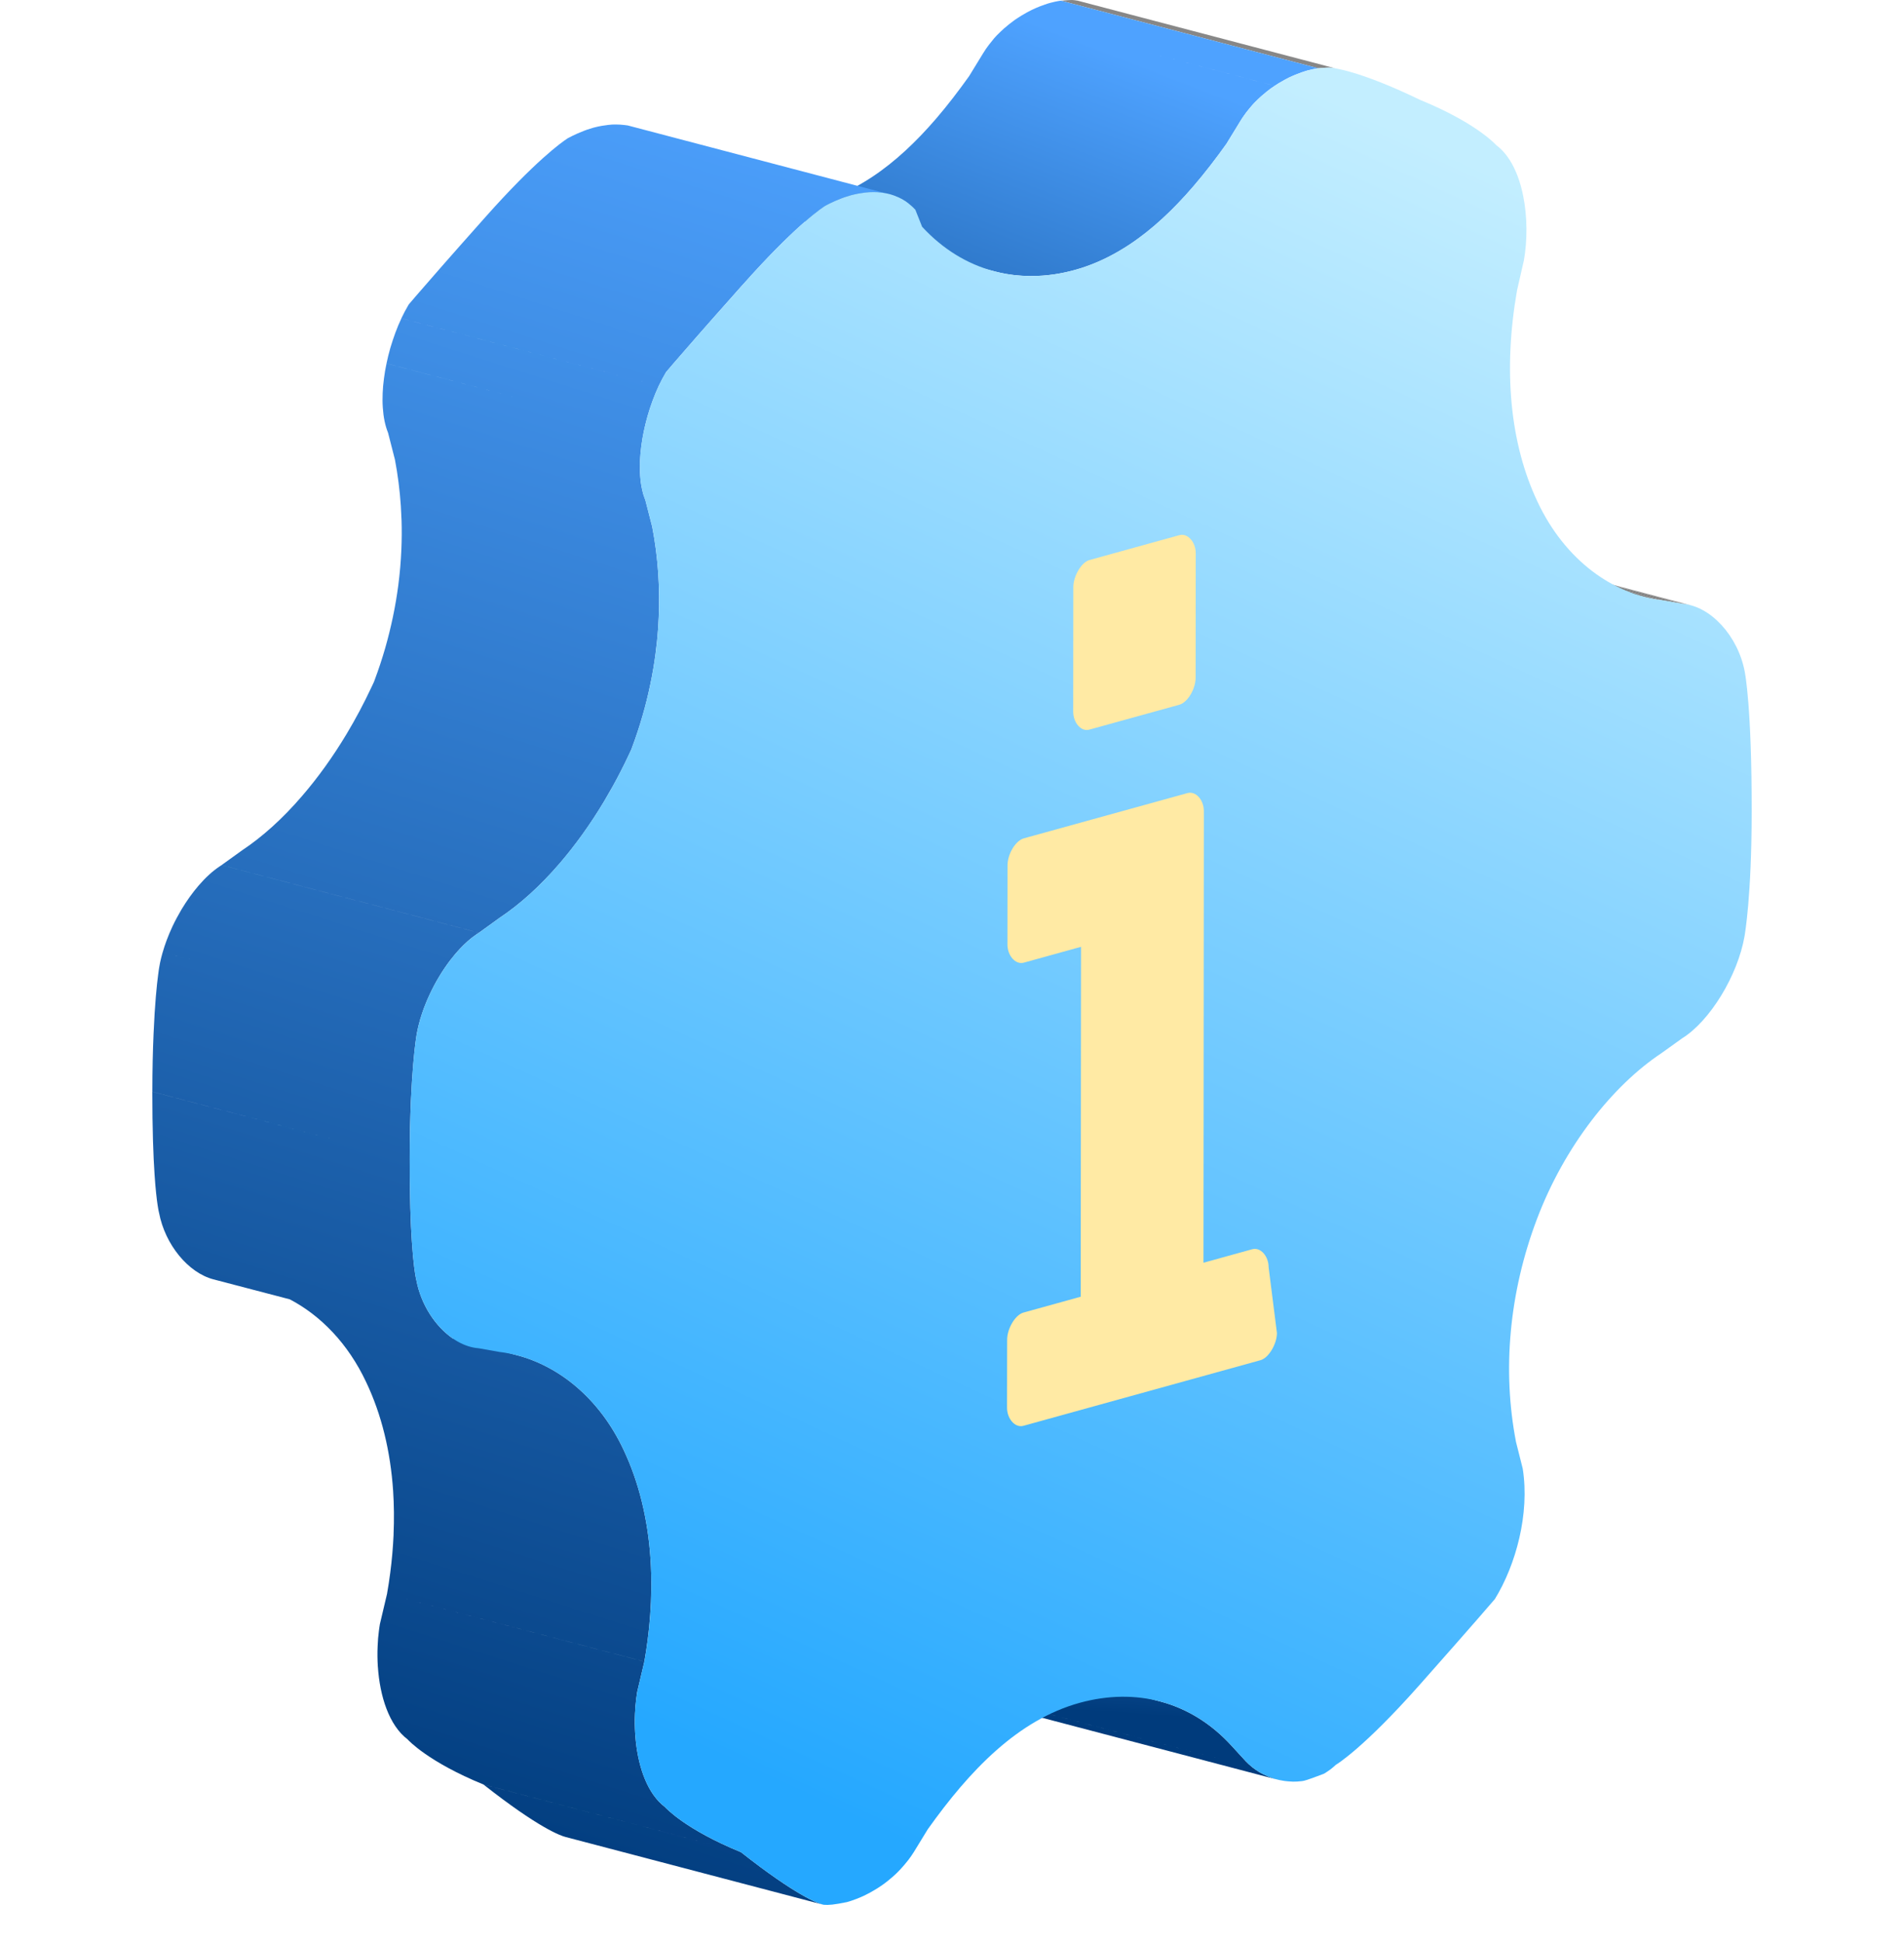 <?xml version="1.0" encoding="UTF-8"?>
<svg width="50px" height="51px" viewBox="0 0 50 51" version="1.1" xmlns="http://www.w3.org/2000/svg" xmlns:xlink="http://www.w3.org/1999/xlink">
    <title>安全防护措施</title>
    <defs>
        <linearGradient x1="75.161%" y1="57.578%" x2="107.344%" y2="-127.155%" id="linearGradient-1">
            <stop stop-color="#003B7C" offset="0%"></stop>
            <stop stop-color="#4EA2FF" offset="100%"></stop>
        </linearGradient>
        <linearGradient x1="-29.38%" y1="193.902%" x2="93.795%" y2="42.642%" id="linearGradient-2">
            <stop stop-color="#003B7C" offset="0%"></stop>
            <stop stop-color="#4EA2FF" offset="100%"></stop>
        </linearGradient>
        <linearGradient x1="54.268%" y1="100%" x2="68.058%" y2="-4.961%" id="linearGradient-3">
            <stop stop-color="#003B7C" offset="0%"></stop>
            <stop stop-color="#4EA2FF" offset="100%"></stop>
        </linearGradient>
        <linearGradient x1="36.224%" y1="54.662%" x2="83.325%" y2="40.038%" id="linearGradient-4">
            <stop stop-color="#003B7C" offset="0%"></stop>
            <stop stop-color="#4EA2FF" offset="100%"></stop>
        </linearGradient>
        <linearGradient x1="36.224%" y1="53.588%" x2="83.325%" y2="42.333%" id="linearGradient-5">
            <stop stop-color="#003B7C" offset="0%"></stop>
            <stop stop-color="#4EA2FF" offset="100%"></stop>
        </linearGradient>
        <linearGradient x1="67.664%" y1="1.626%" x2="35.923%" y2="96.022%" id="linearGradient-6">
            <stop stop-color="#C3EEFF" offset="0%"></stop>
            <stop stop-color="#25A8FF" offset="100%"></stop>
        </linearGradient>
        <path d="M6.703,45.653 L13.46,47.428 L13.469,47.438 L13.469,47.438 L13.516,47.485 C13.685,47.646 14.245,48.119 15.457,48.616 L8.7,46.842 C7.486,46.345 6.927,45.872 6.759,45.711 L6.712,45.663" id="path-7"></path>
    </defs>
    <g id="页面-1" stroke="none" stroke-width="1" fill="none" fill-rule="evenodd">
        <g id="编组-113" transform="translate(4, -0)">
            <path d="M40.185,15.849 L33.426,14.075 C33.463,14.077 33.499,14.082 33.535,14.089 L40.292,15.863 C40.257,15.856 40.221,15.851 40.185,15.849" id="Fill-1" fill="#838383"></path>
            <path d="M40.293,15.863 L33.534,14.088 C33.569,14.094 33.603,14.101 33.637,14.109 L40.394,15.885 C40.361,15.876 40.327,15.869 40.293,15.863" id="Fill-2" fill="#7F7F7F"></path>
            <polygon id="Fill-3" fill="#808080" points="39.643 15.754 32.884 13.98 33.427 14.074 40.185 15.849"></polygon>
            <path d="M39.172,15.665 L32.414,13.89 L32.559,13.925 L32.559,13.925 L32.705,13.953 C32.766,13.964 32.825,13.972 32.884,13.979 L39.642,15.754 C39.583,15.748 39.523,15.739 39.464,15.728 C39.367,15.711 39.269,15.69 39.172,15.665 Z" id="形状结合" fill="#7F7F7F"></path>
            <path d="M22.142,44.623 L28.899,46.397 C28.945,46.431 28.992,46.465 29.065,46.512 C29.122,46.546 29.182,46.576 29.289,46.623 C29.337,46.645 29.385,46.663 29.47,46.69 L29.49,46.695 L29.508,46.702 L29.508,46.702 L22.768,44.931 L22.731,44.921 L22.731,44.921 C22.634,44.891 22.582,44.871 22.53,44.849 C22.424,44.802 22.364,44.771 22.307,44.737 C22.234,44.691 22.186,44.657 22.142,44.623 Z M19.704,42.885 L26.463,44.659 C27.155,44.841 27.801,45.228 28.351,45.834 L24.68,44.87 L28.351,45.834 L28.715,46.231 C28.759,46.278 28.807,46.322 28.899,46.397 L22.141,44.622 C22.05,44.546 22,44.503 21.957,44.456 L21.594,44.06 L21.593,44.059 C21.043,43.453 20.396,43.066 19.704,42.885 Z" id="形状结合" fill="url(#linearGradient-1)" fill-rule="nonzero"></path>
            <path d="M20.395,30.025 L27.153,31.801 L27.135,31.801 L27.135,31.801 L27.118,31.803 C27.11,31.805 27.102,31.806 27.093,31.808 L20.335,30.034 C20.343,30.031 20.351,30.029 20.36,30.029 C20.371,30.026 20.383,30.025 20.395,30.025 Z" id="形状结合" fill="#8B8B8B"></path>
            <path d="M24.793,29.29 L31.55,31.065 C31.299,31.6 31.023,32.118 30.727,32.612 L30.725,32.612 L30.442,33.07 C30.054,33.67 29.634,34.233 29.186,34.75 L29.184,34.75 L28.912,35.057 C28.265,35.76 27.566,36.369 26.828,36.86 L26.829,36.861 C26.205,37.276 25.554,37.607 24.884,37.843 L24.882,37.843 L24.627,37.929 C24.541,37.955 24.455,37.98 24.368,38.004 L17.61,36.23 C17.784,36.182 17.955,36.128 18.126,36.068 L18.126,36.069 C18.797,35.832 19.446,35.501 20.069,35.086 L25.664,36.555 L20.07,35.086 C20.913,34.523 21.707,33.81 22.428,32.975 L25.802,33.861 L22.428,32.975 C22.988,32.329 23.504,31.612 23.968,30.837 C24.265,30.343 24.541,29.826 24.793,29.29 Z M26.138,25.258 L32.895,27.033 C32.802,27.48 32.692,27.922 32.567,28.357 C32.48,28.658 32.386,28.956 32.285,29.25 L32.128,29.688 C31.953,30.158 31.761,30.618 31.551,31.064 L24.792,29.29 C25.002,28.843 25.195,28.383 25.37,27.913 C25.532,27.478 25.678,27.034 25.808,26.582 C25.934,26.147 26.043,25.705 26.138,25.258 Z M20.874,11.903 L27.632,13.678 C30.693,14.481 32.929,17.763 33.239,22.32 C33.264,22.682 33.275,23.053 33.275,23.431 C33.275,23.667 33.27,23.901 33.26,24.136 C33.246,24.476 33.222,24.814 33.187,25.151 L33.129,25.654 C33.069,26.118 32.991,26.577 32.896,27.032 L26.137,25.258 C26.233,24.803 26.311,24.343 26.371,23.88 C26.436,23.377 26.481,22.871 26.502,22.362 C26.512,22.127 26.517,21.893 26.517,21.656 C26.517,21.279 26.505,20.908 26.48,20.545 C26.171,15.988 23.936,12.707 20.874,11.903 Z" id="形状结合" fill="#8B8B8B"></path>
            <polygon id="Fill-50" fill="#949494" points="26.008 32.105 19.25 30.33 20.336 30.033 27.093 31.809"></polygon>
            <path d="M25.712,21.797 C25.701,21.797 25.689,21.799 25.677,21.8 C25.669,21.801 25.662,21.803 25.654,21.805 L18.895,20.029 L18.907,20.027 L18.907,20.027 L18.919,20.025 C18.931,20.023 18.943,20.022 18.954,20.022 C18.966,20.022 18.978,20.023 18.99,20.026 L18.99,20.026 C19.002,20.028 19.005,20.029 19.008,20.029 L25.767,21.804 L25.747,21.8 L25.747,21.8 C25.736,21.798 25.724,21.797 25.712,21.797 Z" id="形状结合" fill="#8B8B8B"></path>
            <path d="M22.907,38.239 L22.564,38.246 L22.564,38.246 C22.241,38.243 21.925,38.214 21.615,38.161 L21.612,38.159 L21.37,38.113 C21.289,38.096 21.209,38.076 21.129,38.055 L14.371,36.281 L14.613,36.339 L14.613,36.339 L14.857,36.386 C15.063,36.421 15.273,36.446 15.485,36.46 L15.805,36.471 C16.147,36.474 16.495,36.449 16.851,36.393 C17.1,36.353 17.354,36.3 17.611,36.229 L24.369,38.004 C24.113,38.074 23.859,38.128 23.608,38.168 C23.372,38.205 23.138,38.229 22.907,38.239 Z" id="形状结合" fill="#7F7F7F"></path>
            <path d="M24.145,-2.96651592e-13 L30.903,1.775 C30.86,1.775 30.792,1.778 30.619,1.792 L23.861,0.018 C24.032,0.004 24.102,-2.96651592e-13 24.145,-2.96651592e-13 Z M24.181,0.002 C24.19,0.002 24.228,0.005 24.3,0.018 L31.058,1.792 C30.986,1.78 30.948,1.776 30.94,1.776 C30.928,1.775 30.917,1.775 30.903,1.775 L24.145,0 C24.159,0 24.171,0 24.181,0.002 Z" id="形状结合" fill="#878787"></path>
            <path d="M14.886,33.509 L21.644,35.283 C21.644,35.294 21.645,35.305 21.645,35.317 C21.657,35.495 21.764,35.646 21.894,35.68 L15.136,33.906 C15.006,33.872 14.9,33.721 14.887,33.542 C14.887,33.531 14.886,33.519 14.886,33.509 Z" id="形状结合" fill="#6E6E6E"></path>
            <polygon id="Fill-78" fill="#949494" points="22.01 33.197 15.252 31.422 16.522 31.075 23.282 32.849"></polygon>
            <polygon id="Fill-80" fill="#7D7D7D" points="21.644 35.283 14.886 33.508 14.887 32.018 21.645 33.792"></polygon>
            <path d="M14.9,31.897 L21.659,33.673 C21.655,33.689 21.653,33.705 21.65,33.722 L18.781,32.968 L21.651,33.722 C21.648,33.739 21.647,33.755 21.646,33.771 L21.646,33.792 L14.887,32.018 L14.887,31.997 L14.887,31.997 C14.889,31.98 14.89,31.964 14.892,31.946 L14.9,31.897 L14.9,31.897 Z M14.932,31.789 L21.691,33.563 L21.681,33.591 L21.681,33.591 L21.672,33.619 C21.667,33.637 21.663,33.654 21.659,33.672 L14.901,31.897 C14.904,31.88 14.909,31.862 14.914,31.845 L14.913,31.845 C14.919,31.826 14.925,31.806 14.932,31.789 Z M15.235,31.428 L21.993,33.202 C21.972,33.21 21.95,33.221 21.928,33.235 L21.929,33.235 C21.894,33.257 21.86,33.288 21.829,33.324 L21.83,33.325 C21.804,33.354 21.779,33.389 21.757,33.425 L18.377,32.538 L21.756,33.425 C21.742,33.449 21.729,33.474 21.717,33.499 C21.707,33.52 21.699,33.541 21.691,33.563 L14.932,31.788 C14.941,31.766 14.949,31.745 14.96,31.724 L14.959,31.724 C14.972,31.699 14.984,31.674 14.999,31.651 L14.998,31.651 C15.021,31.614 15.044,31.579 15.071,31.549 C15.102,31.513 15.135,31.483 15.17,31.461 C15.191,31.446 15.213,31.435 15.235,31.428 Z" id="形状结合" fill="#727272"></path>
            <polygon id="Fill-104" fill="#7D7D7D" points="23.281 32.849 16.523 31.075 16.53 23.402 23.288 25.177"></polygon>
            <path d="M18.897,4.648 L25.655,6.423 C25.296,6.659 24.918,6.855 24.516,6.995 C24.416,7.03 24.314,7.062 24.211,7.09 C24.048,7.134 23.885,7.169 23.724,7.195 C23.495,7.23 23.267,7.248 23.043,7.245 C22.905,7.244 22.767,7.235 22.631,7.22 L22.429,7.191 C22.322,7.172 22.218,7.149 22.114,7.122 L15.356,5.347 C15.46,5.374 15.565,5.398 15.67,5.416 L15.671,5.416 L15.873,5.445 L16.078,5.463 L16.285,5.471 C16.51,5.473 16.737,5.455 16.965,5.42 C17.128,5.395 17.29,5.36 17.453,5.315 C17.556,5.287 17.657,5.255 17.758,5.22 C18.159,5.08 18.537,4.885 18.897,4.648 Z M28.68,3.016 L28.725,2.953 C28.689,3.003 28.653,3.052 28.619,3.103 C28.604,3.126 28.59,3.149 28.576,3.172 L28.211,3.768 L23.809,2.611 L28.212,3.768 C27.932,4.161 27.64,4.54 27.334,4.896 L27.334,4.896 C26.82,5.493 26.266,6.019 25.655,6.423 L18.897,4.648 C19.508,4.245 20.063,3.717 20.576,3.122 C20.883,2.766 21.173,2.386 21.453,1.994 L21.453,1.993 L21.818,1.397 C21.863,1.322 21.914,1.249 21.967,1.179 C22.025,1.106 22.067,1.053 22.105,1.007 L22.106,1.006 L22.14,0.968 L22.174,0.931 C22.239,0.864 22.301,0.807 22.364,0.749 C22.478,0.651 22.545,0.599 22.614,0.549 L22.665,0.512 L22.716,0.478 C22.754,0.453 22.789,0.43 22.826,0.408 C22.95,0.335 23.021,0.295 23.094,0.26 C23.176,0.222 23.244,0.192 23.311,0.166 L23.38,0.141 L23.437,0.12 C23.496,0.099 23.54,0.086 23.584,0.074 C23.627,0.062 23.67,0.053 23.712,0.043 C23.757,0.034 23.789,0.028 23.818,0.023 C23.833,0.02 23.847,0.019 23.861,0.018 L30.619,1.792 L30.576,1.798 L30.573,1.797 L30.53,1.806 C30.512,1.809 30.493,1.813 30.471,1.818 C30.428,1.827 30.386,1.836 30.342,1.848 C30.298,1.861 30.253,1.874 30.196,1.895 L30.193,1.894 L30.138,1.916 C30.117,1.923 30.095,1.931 30.07,1.94 C30.002,1.967 29.934,1.996 29.851,2.035 C29.779,2.07 29.707,2.11 29.584,2.182 C29.548,2.204 29.511,2.228 29.474,2.252 L25.794,1.285 L29.475,2.253 C29.442,2.275 29.406,2.299 29.371,2.323 C29.302,2.373 29.236,2.427 29.123,2.524 C29.06,2.581 28.998,2.639 28.934,2.706 L28.899,2.743 L28.865,2.783 C28.826,2.828 28.782,2.881 28.725,2.954 L28.68,3.016 Z" id="形状结合" fill="url(#linearGradient-2)" fill-rule="nonzero"></path>
            <path d="M18.774,14.366 L25.533,16.141 L25.515,16.142 L25.515,16.142 L25.498,16.144 C25.49,16.145 25.481,16.147 25.473,16.149 L18.715,14.374 C18.723,14.372 18.731,14.37 18.739,14.37 C18.751,14.367 18.762,14.366 18.774,14.366 Z" id="形状结合" fill="#8B8B8B"></path>
            <path d="M8.699,46.842 L15.458,48.616 C16.908,49.758 17.476,49.957 17.605,49.991 L10.847,48.216 C10.718,48.182 10.149,47.983 8.699,46.842 Z M6.163,41.839 L12.921,43.614 L12.734,44.405 C12.726,44.461 12.716,44.517 12.709,44.575 L12.688,44.775 L12.675,44.98 C12.667,45.158 12.669,45.342 12.681,45.523 L12.68,45.523 L12.698,45.716 C12.775,46.423 13.014,47.091 13.46,47.429 C13.487,47.458 14.002,48.021 15.458,48.616 L8.699,46.841 C7.244,46.246 6.729,45.683 6.702,45.654 C6.216,45.285 5.975,44.524 5.923,43.748 L5.922,43.748 C5.911,43.567 5.908,43.383 5.917,43.206 L5.929,43.001 L5.951,42.801 L5.963,42.714 L5.976,42.63 L6.163,41.839 Z M1.819,22.708 L8.577,24.484 C8.561,24.493 8.546,24.504 8.529,24.514 L8.528,24.514 L8.388,24.616 C8.247,24.727 8.108,24.863 7.975,25.018 L7.974,25.018 L7.818,25.211 C7.716,25.345 7.619,25.49 7.528,25.641 C7.441,25.786 7.361,25.937 7.288,26.092 L7.206,26.275 L7.133,26.459 L7.079,26.614 L7.03,26.769 L7.031,26.77 L6.994,26.905 L6.963,27.04 L6.94,27.16 C6.938,27.171 6.927,27.237 6.911,27.36 C6.878,27.614 6.825,28.117 6.79,28.904 C6.772,29.328 6.759,29.836 6.759,30.432 C6.758,31.421 6.784,32.121 6.817,32.607 C6.855,33.168 6.901,33.445 6.922,33.552 L6.935,33.606 C7.055,34.242 7.43,34.813 7.887,35.13 L9.584,35.574 C10.69,35.865 11.747,36.712 12.377,38.058 C12.776,38.901 13.012,39.866 13.082,40.912 C13.099,41.158 13.106,41.409 13.104,41.665 L13.094,42.05 C13.084,42.271 13.068,42.493 13.046,42.719 L13.006,43.058 C12.983,43.243 12.954,43.427 12.921,43.613 L6.163,41.839 C6.196,41.653 6.224,41.468 6.248,41.283 C6.293,40.942 6.321,40.607 6.336,40.276 L6.335,40.276 C6.352,39.887 6.348,39.507 6.324,39.137 C6.254,38.091 6.019,37.126 5.618,36.283 C5.14,35.262 4.416,34.527 3.61,34.105 L1.602,33.58 C0.948,33.408 0.336,32.676 0.176,31.831 L1.238,32.11 L0.176,31.831 L0.174,31.822 L0.164,31.777 C0.162,31.766 0.159,31.754 0.157,31.74 L0.139,31.632 C0.116,31.478 0.085,31.225 0.059,30.832 C0.026,30.346 5.38591394e-12,29.645 5.38591394e-12,28.657 L4.862,29.933 L0.001,28.656 C0.001,28.06 0.014,27.554 0.033,27.129 C0.066,26.343 0.119,25.84 0.153,25.585 C0.168,25.462 0.18,25.397 0.182,25.385 C0.189,25.345 0.196,25.306 0.204,25.265 C0.223,25.175 0.246,25.085 0.272,24.994 L1.098,25.211 L0.273,24.994 C0.302,24.892 0.336,24.787 0.375,24.684 L0.375,24.684 C0.421,24.56 0.473,24.438 0.529,24.317 C0.602,24.163 0.683,24.012 0.769,23.867 C0.906,23.64 1.057,23.428 1.217,23.243 L1.217,23.243 C1.394,23.037 1.582,22.864 1.771,22.739 C1.787,22.729 1.804,22.718 1.819,22.708 Z M6.541,8.357 L13.298,10.131 C13.242,10.251 13.19,10.377 13.141,10.508 C13.093,10.637 13.048,10.772 13.009,10.909 L12.237,10.706 L13.009,10.909 C12.971,11.042 12.937,11.178 12.908,11.315 C12.881,11.446 12.857,11.58 12.841,11.711 C12.824,11.84 12.813,11.968 12.807,12.093 L12.807,12.093 C12.801,12.225 12.802,12.355 12.811,12.479 C12.822,12.661 12.851,12.831 12.897,12.986 L12.95,13.135 L13.127,13.827 C13.205,14.229 13.257,14.638 13.285,15.051 L13.285,15.052 C13.31,15.433 13.315,15.818 13.298,16.204 C13.29,16.41 13.275,16.616 13.254,16.823 L13.217,17.132 L13.218,17.133 C13.182,17.412 13.135,17.693 13.075,17.973 C13.019,18.244 12.952,18.515 12.874,18.784 C12.794,19.062 12.703,19.339 12.6,19.614 C12.594,19.634 12.586,19.652 12.579,19.671 C12.558,19.718 12.537,19.765 12.514,19.811 C12.38,20.097 12.238,20.374 12.09,20.641 L11.863,21.035 C11.5,21.641 11.104,22.19 10.692,22.668 C10.185,23.256 9.652,23.738 9.12,24.091 L8.515,23.932 L9.12,24.091 L8.577,24.483 L1.819,22.707 L2.361,22.317 C2.893,21.964 3.427,21.482 3.933,20.893 C4.346,20.415 4.742,19.865 5.105,19.26 L5.105,19.26 C5.336,18.874 5.555,18.465 5.755,18.037 C5.777,17.99 5.8,17.943 5.821,17.897 C5.828,17.878 5.835,17.859 5.842,17.839 L5.842,17.839 C5.945,17.564 6.036,17.287 6.116,17.01 C6.193,16.74 6.26,16.469 6.317,16.198 C6.376,15.919 6.423,15.638 6.46,15.358 C6.5,15.048 6.527,14.738 6.54,14.429 C6.551,14.172 6.553,13.915 6.545,13.659 L6.526,13.277 C6.498,12.864 6.446,12.454 6.369,12.052 L6.368,12.052 L6.191,11.361 L6.191,11.361 C6.113,11.169 6.069,10.945 6.053,10.704 C6.044,10.579 6.043,10.451 6.049,10.318 C6.054,10.194 6.065,10.065 6.083,9.936 C6.099,9.805 6.122,9.672 6.15,9.541 L9.836,10.508 L6.15,9.54 C6.178,9.404 6.212,9.268 6.25,9.134 C6.291,8.997 6.335,8.863 6.383,8.733 C6.431,8.602 6.484,8.476 6.541,8.357 Z M12.283,3.271 C12.375,3.278 12.434,3.285 12.486,3.293 L19.244,5.069 C19.192,5.06 19.133,5.053 19.041,5.046 C19.009,5.043 18.977,5.042 18.943,5.042 C18.906,5.043 18.867,5.043 18.825,5.045 C18.761,5.05 18.697,5.057 18.582,5.074 C18.577,5.076 18.571,5.076 18.565,5.077 C18.493,5.09 18.421,5.105 18.348,5.125 C18.302,5.138 18.254,5.153 18.182,5.176 L18.171,5.18 C18.129,5.194 18.078,5.214 17.924,5.278 C17.841,5.316 17.757,5.354 17.674,5.4 C17.671,5.402 17.663,5.407 17.648,5.416 C17.508,5.509 16.816,5.998 15.495,7.485 L15.493,7.485 L15.316,7.685 C14.504,8.597 14.012,9.162 13.748,9.468 L13.694,9.53 C13.565,9.681 13.503,9.753 13.495,9.764 L13.493,9.763 L13.487,9.775 L13.48,9.788 C13.417,9.893 13.356,10.009 13.298,10.131 L6.54,8.356 C6.598,8.234 6.658,8.119 6.722,8.012 L6.722,8.011 L6.729,8.001 C6.731,7.997 6.734,7.993 6.736,7.988 C6.746,7.978 6.806,7.906 6.936,7.755 L6.936,7.755 C7.202,7.447 7.757,6.809 8.737,5.709 C10.057,4.223 10.75,3.734 10.89,3.642 C10.904,3.632 10.913,3.628 10.916,3.625 C10.999,3.58 11.083,3.541 11.165,3.504 C11.321,3.439 11.371,3.419 11.412,3.405 C11.417,3.403 11.42,3.402 11.424,3.401 C11.496,3.377 11.543,3.363 11.589,3.35 C11.663,3.33 11.735,3.315 11.807,3.302 L11.824,3.3 L16.826,4.613 L11.824,3.3 C11.939,3.282 12.004,3.274 12.066,3.27 L12.127,3.268 L12.184,3.268 C12.219,3.268 12.251,3.269 12.283,3.271 Z" id="形状结合" fill="url(#linearGradient-3)" fill-rule="nonzero"></path>
            <path d="M23.361,20.415 L16.602,18.641 C16.476,18.608 16.37,18.462 16.358,18.277 L23.115,20.051 C23.128,20.236 23.234,20.382 23.361,20.415" id="Fill-132" fill="url(#linearGradient-4)" fill-rule="nonzero"></path>
            <path d="M23.116,20.052 L16.357,18.277 C16.356,18.266 16.356,18.253 16.356,18.241 L23.114,20.016 C23.114,20.027 23.116,20.04 23.116,20.052" id="Fill-134" fill="url(#linearGradient-5)" fill-rule="nonzero"></path>
            <path d="M14.895,23.352 L21.653,25.127 C21.653,25.138 21.654,25.149 21.654,25.161 L21.655,25.161 C21.667,25.339 21.773,25.491 21.904,25.525 L15.146,23.75 C15.015,23.716 14.908,23.564 14.897,23.386 L20.249,24.791 L14.896,23.386 C14.896,23.374 14.895,23.363 14.895,23.352 Z" id="形状结合" fill="#6E6E6E"></path>
            <polygon id="Fill-140" fill="#949494" points="22.02 22.798 15.261 21.022 18.895 20.03 25.653 21.804"></polygon>
            <polygon id="Fill-142" fill="#949494" points="23.474 16.695 16.716 14.92 18.715 14.374 25.473 16.149"></polygon>
            <polygon id="Fill-144" fill="#7D7D7D" points="21.653 25.127 14.895 23.351 14.897 21.619 21.654 23.393"></polygon>
            <path d="M14.924,21.439 L21.682,23.214 C21.677,23.231 21.672,23.249 21.669,23.267 L15.394,21.618 L21.669,23.266 C21.665,23.284 21.663,23.3 21.66,23.318 C21.658,23.335 21.656,23.353 21.656,23.371 L21.655,23.393 L21.655,23.393 L14.897,21.619 C14.897,21.612 14.897,21.604 14.898,21.595 L14.897,21.596 C14.898,21.578 14.9,21.561 14.902,21.543 C14.904,21.526 14.907,21.509 14.911,21.492 L14.911,21.492 C14.914,21.474 14.919,21.457 14.924,21.439 Z M15.006,21.25 L21.764,23.025 C21.751,23.047 21.738,23.072 21.727,23.096 L21.701,23.158 L21.701,23.158 L21.701,23.158 C21.694,23.177 21.687,23.195 21.682,23.214 L14.924,21.439 C14.93,21.421 14.936,21.402 14.941,21.383 L14.942,21.382 L14.955,21.352 C14.959,21.342 14.964,21.331 14.968,21.321 C14.98,21.297 14.992,21.273 15.006,21.25 Z M15.262,21.022 L22.02,22.798 C22.014,22.799 22.008,22.8 22.002,22.803 L22.003,22.803 L21.968,22.818 L21.968,22.818 L21.934,22.837 C21.9,22.86 21.865,22.892 21.835,22.928 C21.81,22.957 21.786,22.99 21.765,23.025 L15.006,21.25 C15.028,21.215 15.051,21.182 15.076,21.152 C15.108,21.117 15.141,21.085 15.177,21.062 L15.177,21.061 L15.21,21.042 C15.221,21.037 15.233,21.032 15.244,21.029 L20.597,22.433 L15.244,21.028 C15.25,21.026 15.256,21.023 15.262,21.022 Z" id="形状结合" fill="#727272"></path>
            <polygon id="Fill-168" fill="#7D7D7D" points="23.115 20.015 16.356 18.241 16.358 15.514 23.117 17.289"></polygon>
            <path d="M16.404,15.283 L23.162,17.058 L23.152,17.086 L23.152,17.086 L23.143,17.115 C23.138,17.132 23.134,17.15 23.13,17.167 C23.127,17.185 23.123,17.201 23.122,17.218 L23.119,17.243 L23.119,17.243 L23.117,17.268 L23.117,17.289 L23.117,17.289 L16.358,15.514 C16.358,15.507 16.358,15.5 16.36,15.492 L16.359,15.492 L16.361,15.468 L16.361,15.468 L16.364,15.443 C16.366,15.427 16.368,15.41 16.372,15.393 C16.375,15.375 16.38,15.358 16.386,15.34 L16.385,15.34 C16.391,15.32 16.398,15.302 16.404,15.283 Z M16.471,15.143 L23.23,16.919 C23.214,16.942 23.201,16.967 23.189,16.993 C23.18,17.014 23.171,17.035 23.162,17.057 L16.404,15.283 C16.412,15.26 16.422,15.239 16.431,15.218 C16.444,15.192 16.457,15.167 16.471,15.143 Z M16.7,14.925 L23.459,16.699 C23.438,16.706 23.417,16.718 23.397,16.731 L23.398,16.731 C23.364,16.753 23.331,16.783 23.302,16.817 L23.302,16.817 C23.276,16.847 23.252,16.881 23.229,16.918 L16.471,15.143 C16.493,15.106 16.517,15.072 16.544,15.042 C16.574,15.008 16.606,14.978 16.638,14.957 L18.762,15.514 L16.639,14.956 C16.659,14.944 16.679,14.932 16.7,14.925 Z" id="形状结合" fill="#727272"></path>
            <path d="M42,21.302 C41.999,23.532 41.82,24.524 41.812,24.576 C41.632,25.608 40.904,26.8 40.175,27.253 L39.631,27.643 C38.36,28.487 37.089,30.071 36.359,32.003 C35.629,33.935 35.448,35.971 35.811,37.848 L35.988,38.55 C36.174,39.735 35.808,41.072 35.257,41.971 C35.23,42.003 34.715,42.606 33.257,44.25 C31.806,45.883 31.114,46.303 31.077,46.325 C31.029,46.371 30.979,46.413 30.927,46.452 C30.841,46.511 30.806,46.535 30.77,46.556 C30.313,46.73 30.252,46.743 30.19,46.751 C30.093,46.763 30.025,46.765 29.955,46.765 C29.844,46.76 29.788,46.754 29.733,46.747 C29.621,46.73 29.555,46.715 29.49,46.696 C29.393,46.666 29.34,46.646 29.289,46.623 C29.182,46.577 29.122,46.546 29.065,46.511 C28.992,46.464 28.945,46.432 28.899,46.397 C28.808,46.322 28.759,46.278 28.715,46.23 L28.352,45.834 C27.267,44.639 25.812,44.298 24.363,44.693 C22.728,45.14 21.455,46.481 20.363,48.016 L19.998,48.612 C19.953,48.686 19.902,48.756 19.85,48.825 C19.701,49.013 19.582,49.14 19.453,49.253 C19.341,49.349 19.276,49.402 19.208,49.451 C19.134,49.505 19.064,49.55 18.992,49.594 C18.872,49.665 18.802,49.704 18.732,49.737 C18.65,49.778 18.578,49.809 18.506,49.837 C18.383,49.884 18.312,49.907 18.242,49.926 C17.896,49.997 17.759,50.007 17.634,49.997 C17.607,49.992 17.091,49.902 15.458,48.616 C14.002,48.02 13.487,47.459 13.46,47.428 C12.732,46.877 12.555,45.447 12.735,44.404 L12.921,43.614 C13.288,41.528 13.103,39.592 12.377,38.057 C11.657,36.521 10.38,35.634 9.109,35.485 L8.568,35.389 C7.839,35.335 7.112,34.541 6.934,33.606 C6.925,33.571 6.757,32.904 6.76,30.431 C6.761,28.201 6.931,27.212 6.94,27.159 C7.12,26.117 7.849,24.935 8.578,24.483 L9.12,24.091 C10.391,23.247 11.67,21.662 12.58,19.671 C13.309,17.739 13.49,15.714 13.127,13.827 L12.949,13.136 C12.586,12.242 12.951,10.652 13.494,9.763 C13.522,9.732 14.038,9.119 15.496,7.484 C16.945,5.852 17.637,5.422 17.674,5.4 C17.758,5.354 17.84,5.316 17.923,5.278 C18.093,5.208 18.138,5.19 18.182,5.176 C18.255,5.153 18.301,5.138 18.347,5.125 C18.42,5.105 18.494,5.09 18.565,5.077 C18.691,5.057 18.758,5.049 18.825,5.045 C18.906,5.041 18.975,5.042 19.042,5.045 C19.156,5.055 19.221,5.063 19.283,5.077 C19.354,5.091 19.415,5.11 19.475,5.131 C19.578,5.171 19.636,5.196 19.69,5.227 C19.752,5.261 19.804,5.298 19.855,5.337 C19.943,5.409 19.992,5.454 20.037,5.504 L20.215,5.952 C21.306,7.133 22.762,7.486 24.211,7.09 C25.846,6.643 27.117,5.303 28.211,3.768 L28.576,3.172 C28.622,3.096 28.673,3.024 28.725,2.954 C28.819,2.836 28.874,2.769 28.933,2.706 C28.997,2.639 29.06,2.581 29.122,2.524 C29.237,2.426 29.303,2.374 29.371,2.323 C29.445,2.271 29.514,2.226 29.584,2.183 C29.708,2.11 29.78,2.071 29.852,2.035 C29.934,1.996 30.002,1.968 30.071,1.941 C30.201,1.892 30.272,1.868 30.342,1.848 C30.385,1.837 30.428,1.827 30.471,1.818 C30.54,1.804 30.58,1.797 30.62,1.792 C30.848,1.772 30.894,1.773 30.94,1.776 C30.976,1.779 31.661,1.833 33.295,2.623 C34.75,3.218 35.265,3.781 35.292,3.81 C36.02,4.35 36.204,5.789 36.018,6.834 L35.838,7.622 C35.472,9.709 35.649,11.636 36.376,13.171 C37.102,14.715 38.372,15.605 39.643,15.754 L40.185,15.85 C40.913,15.903 41.641,16.688 41.818,17.632 C41.827,17.679 42.003,18.575 42,21.302 Z" id="Fill-216" fill="url(#linearGradient-6)" fill-rule="nonzero"></path>
            <path d="M27.614,21.292 L27.604,33.144 L28.885,32.79 C29.106,32.73 29.315,32.975 29.315,33.265 L29.533,34.988 C29.533,35.279 29.314,35.644 29.103,35.702 L22.875,37.425 C22.656,37.485 22.445,37.24 22.445,36.948 L22.448,35.165 C22.448,34.875 22.659,34.512 22.878,34.452 L24.38,34.036 L24.389,24.852 L22.886,25.268 C22.667,25.328 22.456,25.083 22.456,24.793 L22.458,22.718 C22.458,22.414 22.67,22.064 22.889,22.004 L27.184,20.817 C27.396,20.758 27.614,20.988 27.614,21.292 Z M27.401,14.522 L27.398,17.786 C27.397,18.088 27.187,18.438 26.967,18.499 L24.604,19.152 C24.394,19.211 24.183,18.977 24.183,18.675 L24.186,15.411 C24.187,15.12 24.398,14.759 24.609,14.7 L26.971,14.047 C27.191,13.986 27.401,14.231 27.401,14.522 Z" id="形状结合" fill="#FFEAA4"></path>
            <mask id="mask-8" fill="white">
                <use xlink:href="#path-7"></use>
            </mask>
            <g id="Clip-223"></g>
        </g>
    </g>
</svg>